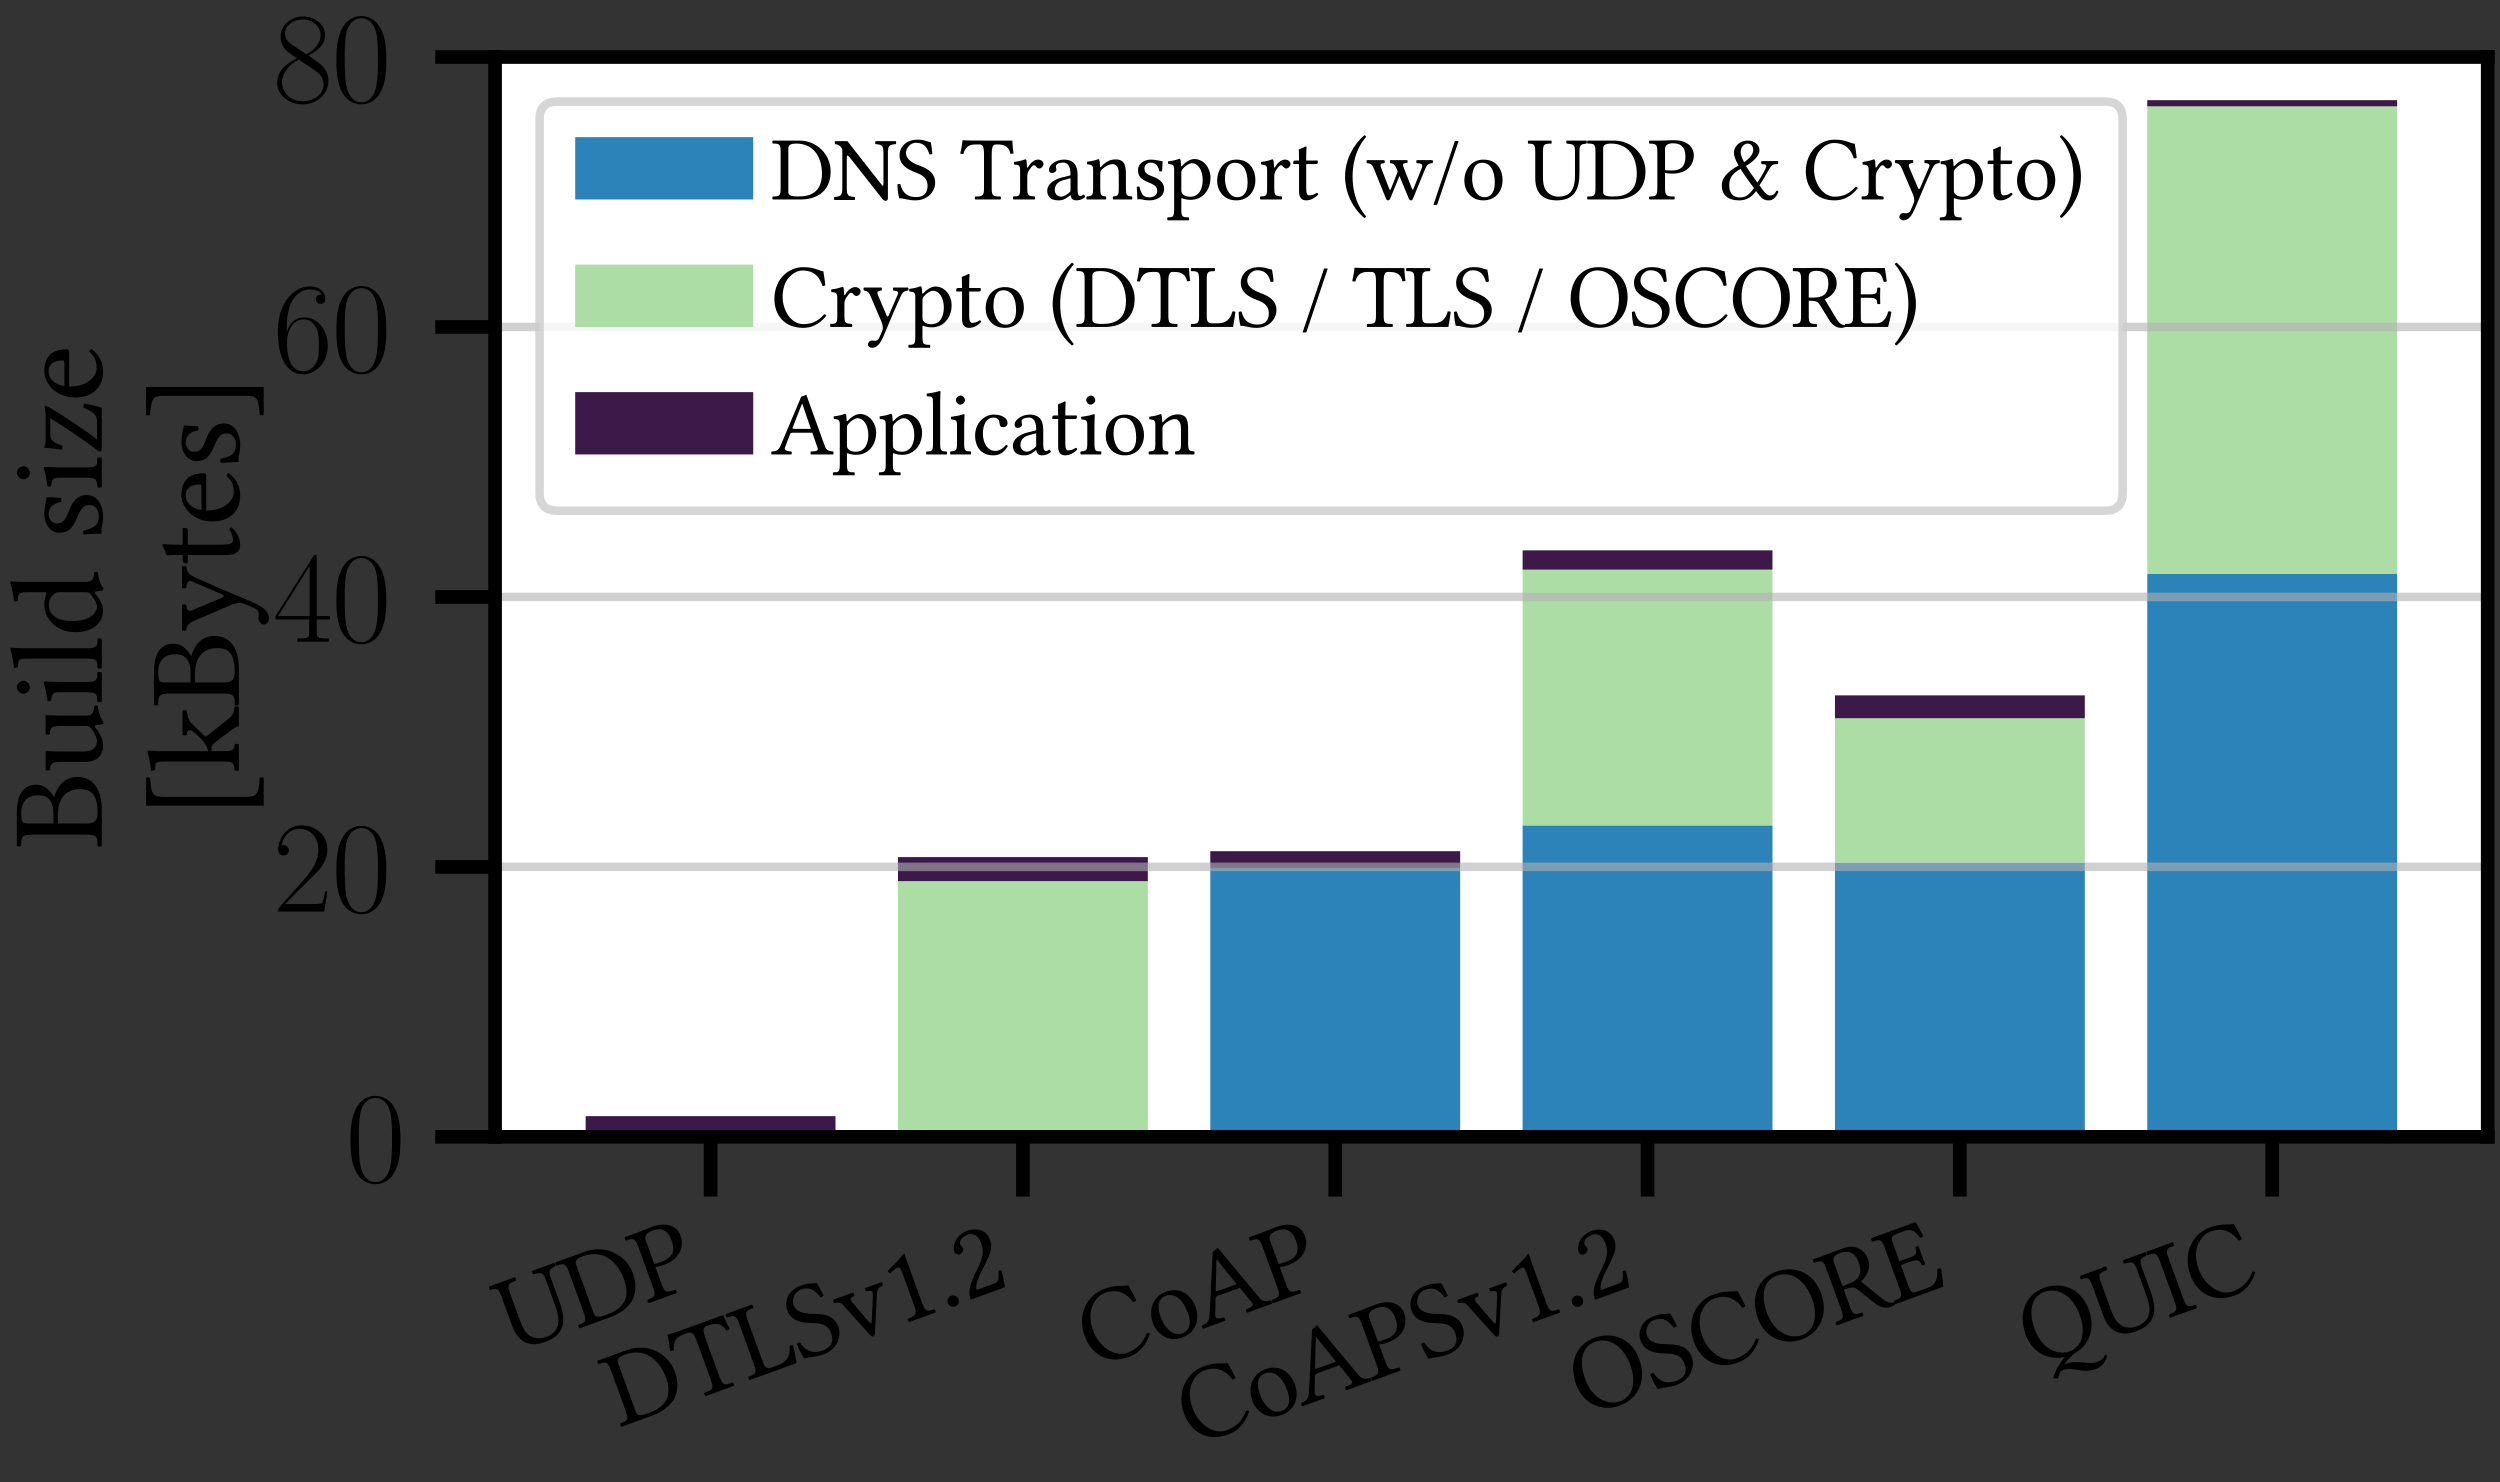 <?xml version="1.0" encoding="utf-8" standalone="no"?>
<!DOCTYPE svg PUBLIC "-//W3C//DTD SVG 1.1//EN"
  "http://www.w3.org/Graphics/SVG/1.1/DTD/svg11.dtd">
<svg xmlns:xlink="http://www.w3.org/1999/xlink" width="146.342pt" height="86.76pt" viewBox="0 0 146.342 86.76" xmlns="http://www.w3.org/2000/svg" version="1.1">
 <rect x="0" y="0" width="146.342" height="86.76" fill="#333333" stroke="none"/>
 <defs>
  <style type="text/css">*{stroke-linejoin: round; stroke-linecap: butt}</style>
 </defs>
 <g id="figure_1">
  <g id="patch_1">
   <path d="M 0 86.76 
L 146.342 86.76 
L 146.342 0 
L 0 0 
L 0 86.76 
z
" style="fill: none"/>
  </g>
  <g id="axes_1">
   <g id="patch_2">
    <path d="M 28.98 66.547 
L 145.622 66.547 
L 145.622 3.339 
L 28.98 3.339 
z
" style="fill: #ffffff"/>
   </g>
   <g id="patch_3">
    <path d="M 34.282 66.547 
L 48.908 66.547 
L 48.908 66.547 
L 34.282 66.547 
z
" clip-path="url(#p2aad5ada73)" style="fill: #2b83ba"/>
   </g>
   <g id="patch_4">
    <path d="M 52.564 66.547 
L 67.19 66.547 
L 67.19 66.547 
L 52.564 66.547 
z
" clip-path="url(#p2aad5ada73)" style="fill: #2b83ba"/>
   </g>
   <g id="patch_5">
    <path d="M 70.847 66.547 
L 85.473 66.547 
L 85.473 50.806 
L 70.847 50.806 
z
" clip-path="url(#p2aad5ada73)" style="fill: #2b83ba"/>
   </g>
   <g id="patch_6">
    <path d="M 89.129 66.547 
L 103.755 66.547 
L 103.755 48.314 
L 89.129 48.314 
z
" clip-path="url(#p2aad5ada73)" style="fill: #2b83ba"/>
   </g>
   <g id="patch_7">
    <path d="M 107.412 66.547 
L 122.038 66.547 
L 122.038 50.502 
L 107.412 50.502 
z
" clip-path="url(#p2aad5ada73)" style="fill: #2b83ba"/>
   </g>
   <g id="patch_8">
    <path d="M 125.694 66.547 
L 140.32 66.547 
L 140.32 33.6 
L 125.694 33.6 
z
" clip-path="url(#p2aad5ada73)" style="fill: #2b83ba"/>
   </g>
   <g id="patch_9">
    <path d="M 34.282 66.547 
L 48.908 66.547 
L 48.908 66.547 
L 34.282 66.547 
z
" clip-path="url(#p2aad5ada73)" style="fill: #abdda4"/>
   </g>
   <g id="patch_10">
    <path d="M 52.564 66.547 
L 67.19 66.547 
L 67.19 51.579 
L 52.564 51.579 
z
" clip-path="url(#p2aad5ada73)" style="fill: #abdda4"/>
   </g>
   <g id="patch_11">
    <path d="M 70.847 50.806 
L 85.473 50.806 
L 85.473 50.806 
L 70.847 50.806 
z
" clip-path="url(#p2aad5ada73)" style="fill: #abdda4"/>
   </g>
   <g id="patch_12">
    <path d="M 89.129 48.314 
L 103.755 48.314 
L 103.755 33.346 
L 89.129 33.346 
z
" clip-path="url(#p2aad5ada73)" style="fill: #abdda4"/>
   </g>
   <g id="patch_13">
    <path d="M 107.412 50.502 
L 122.038 50.502 
L 122.038 42.044 
L 107.412 42.044 
z
" clip-path="url(#p2aad5ada73)" style="fill: #abdda4"/>
   </g>
   <g id="patch_14">
    <path d="M 125.694 33.6 
L 140.32 33.6 
L 140.32 6.225 
L 125.694 6.225 
z
" clip-path="url(#p2aad5ada73)" style="fill: #abdda4"/>
   </g>
   <g id="patch_15">
    <path d="M 34.282 66.547 
L 48.908 66.547 
L 48.908 65.334 
L 34.282 65.334 
z
" clip-path="url(#p2aad5ada73)" style="fill: #3d194a"/>
   </g>
   <g id="patch_16">
    <path d="M 52.564 51.579 
L 67.19 51.579 
L 67.19 50.172 
L 52.564 50.172 
z
" clip-path="url(#p2aad5ada73)" style="fill: #3d194a"/>
   </g>
   <g id="patch_17">
    <path d="M 70.847 50.806 
L 85.473 50.806 
L 85.473 49.826 
L 70.847 49.826 
z
" clip-path="url(#p2aad5ada73)" style="fill: #3d194a"/>
   </g>
   <g id="patch_18">
    <path d="M 89.129 33.346 
L 103.755 33.346 
L 103.755 32.216 
L 89.129 32.216 
z
" clip-path="url(#p2aad5ada73)" style="fill: #3d194a"/>
   </g>
   <g id="patch_19">
    <path d="M 107.412 42.044 
L 122.038 42.044 
L 122.038 40.704 
L 107.412 40.704 
z
" clip-path="url(#p2aad5ada73)" style="fill: #3d194a"/>
   </g>
   <g id="patch_20">
    <path d="M 125.694 6.225 
L 140.32 6.225 
L 140.32 5.863 
L 125.694 5.863 
z
" clip-path="url(#p2aad5ada73)" style="fill: #3d194a"/>
   </g>
   <g id="matplotlib.axis_1">
    <g id="xtick_1">
     <g id="line2d_1">
      <defs>
       <path id="m8bcb69e353" d="M 0 0 
L 0 3.5 
" style="stroke: #000000; stroke-width: 0.8"/>
      </defs>
      <g>
       <use xlink:href="#m8bcb69e353" x="41.595" y="66.547" style="stroke: #000000; stroke-width: 0.8"/>
      </g>
     </g>
     <g id="text_1">
      <!-- UDP -->
      <g transform="translate(29.971 79.197) rotate(-20) scale(0.062 -0.062)">
       <defs>
        <path id="LinLibertineT-55" d="M 1101 3373 
C 1101 3910 1197 3942 1690 3942 
C 1728 3981 1728 4120 1690 4160 
C 1389 4160 1075 4160 826 4160 
C 576 4160 314 4160 64 4160 
C 26 4120 26 3981 64 3942 
C 448 3942 557 3910 557 3374 
L 557 1503 
C 557 187 1402 -64 2054 -64 
C 3366 -64 3680 752 3680 1897 
L 3680 3362 
C 3680 3876 3789 3902 4173 3948 
C 4211 3986 4211 4121 4173 4160 
C 3930 4160 3667 4160 3520 4160 
C 3386 4160 3072 4160 2778 4160 
C 2739 4121 2739 3986 2778 3947 
C 3258 3902 3366 3883 3366 3362 
L 3366 1781 
C 3366 1060 3270 199 2189 199 
C 1882 199 1619 315 1427 502 
C 1114 806 1101 1296 1101 1715 
L 1101 3373 
z
" transform="scale(0.016)"/>
        <path id="LinLibertineT-44" d="M 1222 546 
L 1222 3633 
C 1222 3859 1446 3949 1760 3949 
C 3142 3949 3597 2823 3597 1832 
C 3597 533 2822 211 1920 211 
C 1293 211 1222 340 1222 546 
z
M 122 4160 
C 83 4121 83 3987 122 3949 
C 570 3949 678 3917 678 3378 
L 678 781 
C 678 243 570 211 122 211 
C 83 172 83 39 122 0 
C 371 0 710 0 954 0 
C 1190 0 1459 0 2118 0 
C 3021 0 4211 411 4211 1987 
C 4211 3179 3232 4160 2003 4160 
C 1549 4160 1197 4160 947 4160 
C 717 4160 378 4160 122 4160 
z
" transform="scale(0.016)"/>
        <path id="LinLibertineT-50" d="M 1210 3559 
C 1210 3744 1306 3968 1766 3968 
C 2208 3968 2650 3821 2650 3014 
C 2650 2328 2317 2048 1696 2048 
C 1536 2048 1280 2048 1210 2074 
L 1210 3559 
z
M 666 3372 
L 666 780 
C 666 243 557 211 109 211 
C 70 172 70 39 109 0 
C 397 0 710 0 941 0 
C 1165 0 1542 0 1862 0 
C 1901 39 1901 172 1862 211 
C 1363 211 1210 237 1210 778 
L 1210 1888 
C 1350 1843 1504 1824 1728 1824 
C 2893 1824 3245 2583 3245 3126 
C 3245 3502 2995 4186 1811 4186 
C 1568 4186 1190 4160 934 4160 
C 698 4160 365 4160 109 4160 
C 70 4120 70 3981 109 3942 
C 557 3942 666 3910 666 3372 
z
" transform="scale(0.016)"/>
       </defs>
       <use xlink:href="#LinLibertineT-55" transform="scale(0.996)"/>
       <use xlink:href="#LinLibertineT-44" transform="translate(65.853 0) scale(0.996)"/>
       <use xlink:href="#LinLibertineT-50" transform="translate(135.691 0) scale(0.996)"/>
      </g>
     </g>
    </g>
    <g id="xtick_2">
     <g id="line2d_2">
      <g>
       <use xlink:href="#m8bcb69e353" x="59.877" y="66.547" style="stroke: #000000; stroke-width: 0.8"/>
      </g>
     </g>
     <g id="text_2">
      <!-- DTLSv1.2 -->
      <g transform="translate(36.267 83.56) rotate(-20) scale(0.062 -0.062)">
       <defs>
        <path id="LinLibertineT-54" d="M 2240 776 
L 2240 3229 
C 2240 3641 2304 3885 2534 3885 
L 2675 3885 
C 3155 3885 3456 3718 3565 3225 
C 3635 3225 3725 3231 3782 3257 
C 3738 3549 3706 3874 3699 4160 
C 3699 4160 3686 4160 3680 4160 
C 3462 4160 2752 4160 2246 4160 
L 1696 4160 
C 1203 4160 448 4160 205 4186 
C 192 4186 179 4173 179 4167 
C 154 3878 90 3546 19 3238 
C 83 3212 160 3206 237 3206 
C 365 3718 659 3885 1082 3885 
L 1395 3885 
C 1632 3885 1696 3641 1696 3249 
L 1696 776 
C 1696 243 1587 211 1075 211 
C 1037 172 1037 39 1075 0 
C 1389 0 1715 0 1971 0 
C 2214 0 2541 0 2861 0 
C 2899 39 2899 172 2861 211 
C 2349 211 2240 243 2240 776 
z
" transform="scale(0.016)"/>
        <path id="LinLibertineT-4c" d="M 954 0 
L 2317 0 
C 2490 0 3078 0 3078 0 
C 3142 320 3206 735 3245 1067 
C 3181 1099 3110 1112 3034 1099 
C 2906 636 2669 256 1990 256 
L 1587 256 
C 1338 256 1222 379 1222 707 
L 1222 3374 
C 1222 3910 1331 3942 1779 3942 
C 1818 3981 1818 4120 1779 4160 
C 1491 4160 1190 4160 947 4160 
C 717 4160 416 4160 122 4160 
C 83 4120 83 3981 122 3942 
C 570 3942 678 3910 678 3372 
L 678 780 
C 678 243 570 211 122 211 
C 83 172 83 39 122 0 
C 371 0 736 0 954 0 
z
" transform="scale(0.016)"/>
        <path id="LinLibertineT-53" d="M 2528 4051 
C 2157 4102 2170 4224 1542 4224 
C 896 4224 326 3794 326 3114 
C 326 2439 883 2131 1446 1913 
C 1830 1766 2304 1585 2304 957 
C 2304 436 2016 167 1504 167 
C 909 167 525 443 384 1078 
C 301 1104 237 1091 173 1059 
C 198 564 224 398 301 83 
C 704 83 883 -64 1453 -64 
C 1741 -64 2016 6 2240 148 
C 2611 378 2842 771 2842 1181 
C 2842 1862 2330 2163 1805 2362 
C 1421 2504 781 2748 781 3287 
C 781 3647 1107 4006 1485 4006 
C 2106 4006 2304 3607 2432 3184 
C 2502 3171 2586 3178 2643 3223 
C 2618 3531 2592 3710 2528 4051 
z
" transform="scale(0.016)"/>
        <path id="LinLibertineT-76" d="M 2080 2573 
C 2426 2547 2464 2470 2330 2143 
L 1811 886 
C 1709 636 1677 636 1574 905 
L 1114 2143 
C 998 2451 973 2528 1312 2573 
C 1350 2611 1350 2746 1312 2784 
C 1101 2784 877 2784 666 2784 
C 454 2784 262 2784 70 2784 
C 32 2746 32 2611 70 2572 
C 410 2533 454 2431 582 2102 
L 1402 71 
C 1440 -25 1478 -64 1562 -64 
C 1626 -64 1670 -25 1715 84 
L 2566 2096 
C 2688 2379 2758 2540 3117 2572 
C 3155 2611 3155 2746 3117 2784 
C 2989 2784 2835 2784 2669 2784 
C 2458 2784 2240 2784 2080 2784 
C 2042 2746 2042 2611 2080 2573 
z
" transform="scale(0.016)"/>
        <path id="LinLibertineT-31" d="M 1843 779 
L 1843 3021 
C 1843 3409 1850 3802 1862 3886 
C 1862 3919 1850 3919 1824 3919 
C 1472 3700 1133 3540 570 3277 
C 582 3207 608 3141 666 3103 
C 960 3226 1101 3264 1222 3264 
C 1331 3264 1350 3109 1350 2889 
L 1350 780 
C 1350 243 1178 211 730 211 
C 691 172 691 39 730 0 
C 1043 0 1274 0 1619 0 
C 1926 0 2080 0 2400 0 
C 2438 39 2438 172 2400 211 
C 1952 211 1843 243 1843 779 
z
" transform="scale(0.016)"/>
        <path id="LinLibertineT-2e" d="M 365 276 
C 365 90 518 -64 704 -64 
C 890 -64 1043 90 1043 276 
C 1043 462 890 616 704 616 
C 518 616 365 462 365 276 
z
" transform="scale(0.016)"/>
        <path id="LinLibertineT-32" d="M 390 2997 
C 390 2863 512 2747 646 2747 
C 755 2747 947 2863 947 3003 
C 947 3054 934 3093 922 3137 
C 909 3182 870 3239 870 3291 
C 870 3450 1037 3680 1504 3680 
C 1734 3680 2061 3521 2061 2908 
C 2061 2500 1914 2169 1536 1786 
L 1062 1320 
C 435 682 333 377 333 0 
C 333 0 659 0 864 0 
L 1984 0 
C 2189 0 2483 0 2483 0 
C 2566 337 2630 813 2637 1004 
C 2598 1036 2515 1048 2451 1036 
C 2342 582 2234 423 2003 423 
L 864 423 
C 864 730 1306 1164 1338 1196 
L 1984 1815 
C 2349 2167 2624 2448 2624 2933 
C 2624 3623 2061 3904 1542 3904 
C 832 3904 390 3380 390 2997 
z
" transform="scale(0.016)"/>
       </defs>
       <use xlink:href="#LinLibertineT-44" transform="scale(0.996)"/>
       <use xlink:href="#LinLibertineT-54" transform="translate(69.34 0) scale(0.996)"/>
       <use xlink:href="#LinLibertineT-4c" transform="translate(128.817 0) scale(0.996)"/>
       <use xlink:href="#LinLibertineT-53" transform="translate(181.42 0) scale(0.996)"/>
       <use xlink:href="#LinLibertineT-76" transform="translate(229.738 0) scale(0.996)"/>
       <use xlink:href="#LinLibertineT-31" transform="translate(279.253 0) scale(0.996)"/>
       <use xlink:href="#LinLibertineT-2e" transform="translate(325.579 0) scale(0.996)"/>
       <use xlink:href="#LinLibertineT-32" transform="translate(347.497 0) scale(0.996)"/>
      </g>
     </g>
    </g>
    <g id="xtick_3">
     <g id="line2d_3">
      <g>
       <use xlink:href="#m8bcb69e353" x="78.16" y="66.547" style="stroke: #000000; stroke-width: 0.8"/>
      </g>
     </g>
     <g id="text_3">
      <!-- CoAP -->
      <g transform="translate(63.946 80.14) rotate(-20) scale(0.062 -0.062)">
       <defs>
        <path id="LinLibertineT-43" d="M 2285 -64 
C 2906 -64 3475 231 3910 803 
C 3878 860 3834 899 3763 899 
C 3309 398 2874 199 2278 199 
C 1414 199 819 1175 819 2112 
C 819 2665 966 3126 1197 3415 
C 1517 3807 1888 3987 2221 3987 
C 3104 3987 3456 3461 3622 2909 
C 3699 2884 3763 2903 3834 2941 
C 3802 3275 3757 3583 3693 3936 
C 3366 3968 3078 4224 2291 4224 
C 1747 4224 1293 4025 915 3678 
C 493 3287 237 2658 237 1990 
C 237 873 909 -64 2285 -64 
z
" transform="scale(0.016)"/>
        <path id="LinLibertineT-6f" d="M 262 1315 
C 262 661 698 -64 1606 -64 
C 2016 -64 2330 83 2547 295 
C 2835 577 2963 981 2963 1373 
C 2963 2040 2598 2816 1619 2816 
C 1197 2816 851 2642 614 2367 
C 384 2091 262 1719 262 1315 
z
M 1523 2591 
C 2074 2591 2413 2091 2413 1167 
C 2413 359 1997 160 1696 160 
C 1030 160 813 968 813 1462 
C 813 2020 947 2591 1523 2591 
z
" transform="scale(0.016)"/>
        <path id="LinLibertineT-41" d="M 1683 1805 
C 1542 1805 1498 1824 1523 1888 
L 2176 3560 
L 2214 3560 
L 2816 1805 
L 1683 1805 
z
M 992 512 
L 1344 1429 
C 1376 1510 1414 1536 1568 1536 
L 2918 1536 
L 3290 454 
C 3366 237 3123 211 2816 211 
C 2778 172 2778 39 2816 0 
C 3053 0 3405 0 3654 0 
C 3917 0 4160 0 4384 0 
C 4422 39 4422 173 4384 212 
C 4134 236 3917 256 3808 564 
L 2490 4224 
C 2394 4166 2221 4096 2138 4096 
L 685 648 
C 518 250 326 211 45 211 
C 6 172 6 39 45 0 
C 211 0 422 0 614 0 
C 877 0 1197 0 1434 0 
C 1472 38 1472 170 1434 209 
C 1190 228 890 253 992 512 
z
" transform="scale(0.016)"/>
       </defs>
       <use xlink:href="#LinLibertineT-43" transform="scale(0.996)"/>
       <use xlink:href="#LinLibertineT-6f" transform="translate(64.359 0) scale(0.996)"/>
       <use xlink:href="#LinLibertineT-41" transform="translate(110.585 0) scale(0.996)"/>
       <use xlink:href="#LinLibertineT-50" transform="translate(179.826 0) scale(0.996)"/>
      </g>
     </g>
    </g>
    <g id="xtick_4">
     <g id="line2d_4">
      <g>
       <use xlink:href="#m8bcb69e353" x="96.442" y="66.547" style="stroke: #000000; stroke-width: 0.8"/>
      </g>
     </g>
     <g id="text_4">
      <!-- CoAPSv1.2 -->
      <g transform="translate(69.762 84.678) rotate(-20) scale(0.062 -0.062)">
       <use xlink:href="#LinLibertineT-43" transform="scale(0.996)"/>
       <use xlink:href="#LinLibertineT-6f" transform="translate(64.359 0) scale(0.996)"/>
       <use xlink:href="#LinLibertineT-41" transform="translate(110.585 0) scale(0.996)"/>
       <use xlink:href="#LinLibertineT-50" transform="translate(179.826 0) scale(0.996)"/>
       <use xlink:href="#LinLibertineT-53" transform="translate(233.723 0) scale(0.996)"/>
       <use xlink:href="#LinLibertineT-76" transform="translate(282.042 0) scale(0.996)"/>
       <use xlink:href="#LinLibertineT-31" transform="translate(331.557 0) scale(0.996)"/>
       <use xlink:href="#LinLibertineT-2e" transform="translate(377.883 0) scale(0.996)"/>
       <use xlink:href="#LinLibertineT-32" transform="translate(399.801 0) scale(0.996)"/>
      </g>
     </g>
    </g>
    <g id="xtick_5">
     <g id="line2d_5">
      <g>
       <use xlink:href="#m8bcb69e353" x="114.725" y="66.547" style="stroke: #000000; stroke-width: 0.8"/>
      </g>
     </g>
     <g id="text_5">
      <!-- OSCORE -->
      <g transform="translate(92.716 82.977) rotate(-20) scale(0.062 -0.062)">
       <defs>
        <path id="LinLibertineT-4f" d="M 2118 3993 
C 2963 3993 3648 3287 3648 1990 
C 3648 841 3098 167 2368 167 
C 1587 167 851 867 851 2099 
C 851 3447 1485 3993 2118 3993 
z
M 4262 2112 
C 4262 3441 3347 4224 2202 4224 
C 960 4224 237 3235 237 1990 
C 237 726 1152 -64 2240 -64 
C 2950 -64 3514 244 3866 745 
C 4122 1111 4262 1573 4262 2112 
z
" transform="scale(0.016)"/>
        <path id="LinLibertineT-52" d="M 1741 3968 
C 2131 3968 2592 3826 2592 3063 
C 2592 2255 2138 2074 1517 2074 
L 1210 2074 
L 1210 3554 
C 1210 3741 1286 3968 1741 3968 
z
M 1210 774 
L 1210 1856 
C 1747 1856 1869 1760 1958 1614 
L 2643 504 
C 2829 204 3104 -64 3488 -64 
C 3584 -64 3693 -51 3757 -19 
C 3782 26 3776 83 3750 135 
C 3462 135 3302 352 3136 626 
L 2330 1965 
C 2605 2056 3181 2393 3181 3073 
C 3181 3397 3072 3662 2842 3882 
C 2534 4173 2138 4173 1734 4173 
C 1434 4173 1165 4160 934 4160 
C 710 4160 410 4160 109 4160 
C 70 4120 70 3981 109 3942 
C 557 3942 666 3910 666 3372 
L 666 780 
C 666 243 557 211 109 211 
C 70 172 70 39 109 0 
C 397 0 698 0 941 0 
C 1184 0 1485 0 1766 0 
C 1805 39 1805 172 1766 211 
C 1318 211 1210 243 1210 774 
z
" transform="scale(0.016)"/>
        <path id="LinLibertineT-45" d="M 1798 2304 
L 1216 2304 
L 1216 3474 
C 1216 3760 1293 3890 1638 3890 
L 2118 3890 
C 2598 3890 2701 3632 2842 3187 
C 2918 3174 2989 3187 3053 3219 
C 3021 3485 2925 4108 2912 4160 
C 2912 4160 2906 4160 2886 4160 
C 2778 4160 2726 4160 2573 4160 
L 941 4160 
C 749 4160 371 4160 115 4160 
C 77 4119 77 3975 115 3935 
C 563 3935 672 3903 672 3366 
L 672 779 
C 672 243 563 211 115 211 
C 77 172 77 39 115 0 
C 352 0 736 0 947 0 
L 2323 0 
C 2630 0 3142 0 3142 0 
C 3232 318 3328 738 3379 1062 
C 3315 1101 3238 1114 3155 1094 
C 3027 634 2803 256 2317 256 
L 1574 256 
C 1306 256 1216 358 1216 656 
L 1216 2061 
L 1798 2061 
C 2342 2061 2362 1917 2381 1637 
C 2419 1600 2554 1600 2592 1637 
C 2586 1804 2579 1984 2579 2202 
C 2579 2381 2586 2600 2592 2753 
C 2554 2793 2419 2793 2381 2753 
C 2362 2391 2342 2304 1798 2304 
z
" transform="scale(0.016)"/>
       </defs>
       <use xlink:href="#LinLibertineT-4f" transform="scale(0.996)"/>
       <use xlink:href="#LinLibertineT-53" transform="translate(69.938 0) scale(0.996)"/>
       <use xlink:href="#LinLibertineT-43" transform="translate(118.256 0) scale(0.996)"/>
       <use xlink:href="#LinLibertineT-4f" transform="translate(182.615 0) scale(0.996)"/>
       <use xlink:href="#LinLibertineT-52" transform="translate(252.553 0) scale(0.996)"/>
       <use xlink:href="#LinLibertineT-45" transform="translate(311.033 0) scale(0.996)"/>
      </g>
     </g>
    </g>
    <g id="xtick_6">
     <g id="line2d_6">
      <g>
       <use xlink:href="#m8bcb69e353" x="133.007" y="66.547" style="stroke: #000000; stroke-width: 0.8"/>
      </g>
     </g>
     <g id="text_6">
      <!-- QUIC -->
      <g transform="translate(119.027 80.055) rotate(-20) scale(0.062 -0.062)">
       <defs>
        <path id="LinLibertineT-51" d="M 2118 3993 
C 2963 3993 3648 3287 3648 1990 
C 3648 842 3098 168 2368 168 
C 1587 168 851 868 851 2100 
C 851 3448 1485 3993 2118 3993 
z
M 4262 2113 
C 4262 3441 3347 4224 2202 4224 
C 960 4224 237 3235 237 1990 
C 237 829 1011 72 1978 -50 
C 1587 -250 1235 -560 1005 -837 
C 960 -882 922 -934 890 -985 
L 1139 -1113 
C 1216 -1003 1299 -905 1382 -815 
C 1472 -749 1555 -730 1606 -730 
C 1875 -730 2112 -853 2362 -995 
C 2662 -1170 2982 -1344 3437 -1344 
C 3840 -1344 4109 -1177 4358 -815 
L 4250 -737 
C 4109 -914 3878 -979 3693 -979 
C 3424 -979 3168 -862 2893 -733 
C 2598 -590 2278 -448 1907 -448 
C 1869 -448 1824 -448 1779 -454 
C 2099 -223 2413 -89 2618 -31 
C 3149 59 3578 336 3866 746 
C 4122 1112 4262 1573 4262 2113 
z
" transform="scale(0.016)"/>
        <path id="LinLibertineT-49" d="M 1222 780 
L 1222 3372 
C 1222 3910 1331 3942 1779 3942 
C 1818 3981 1818 4120 1779 4160 
C 1498 4160 1197 4160 947 4160 
C 736 4160 422 4160 122 4160 
C 83 4120 83 3981 122 3942 
C 570 3942 678 3910 678 3372 
L 678 780 
C 678 243 570 211 122 211 
C 83 172 83 39 122 0 
C 410 0 723 0 954 0 
C 1184 0 1491 0 1779 0 
C 1818 39 1818 172 1779 211 
C 1331 211 1222 243 1222 780 
z
" transform="scale(0.016)"/>
       </defs>
       <use xlink:href="#LinLibertineT-51" transform="scale(0.996)"/>
       <use xlink:href="#LinLibertineT-55" transform="translate(69.938 0) scale(0.996)"/>
       <use xlink:href="#LinLibertineT-49" transform="translate(135.791 0) scale(0.996)"/>
       <use xlink:href="#LinLibertineT-43" transform="translate(165.38 0) scale(0.996)"/>
      </g>
     </g>
    </g>
   </g>
   <g id="matplotlib.axis_2">
    <g id="ytick_1">
     <g id="line2d_7">
      <path d="M 28.98 66.547 
L 145.622 66.547 
" clip-path="url(#p2aad5ada73)" style="fill: none; stroke: #b0b0b0; stroke-opacity: 0.6; stroke-width: 0.5; stroke-linecap: square"/>
     </g>
     <g id="line2d_8">
      <defs>
       <path id="m9dd520d348" d="M 0 0 
L -3.5 0 
" style="stroke: #000000; stroke-width: 0.8"/>
      </defs>
      <g>
       <use xlink:href="#m9dd520d348" x="28.98" y="66.547" style="stroke: #000000; stroke-width: 0.8"/>
      </g>
     </g>
     <g id="text_7">
      <!-- $\mathdefault{0}$ -->
      <g transform="translate(20.226 69.165) scale(0.075 -0.075)">
       <defs>
        <path id="CMR17-30" d="M 2688 2025 
C 2688 2416 2682 3080 2413 3591 
C 2176 4039 1798 4198 1466 4198 
C 1158 4198 768 4058 525 3597 
C 269 3118 243 2524 243 2025 
C 243 1661 250 1106 448 619 
C 723 -39 1216 -128 1466 -128 
C 1760 -128 2208 -7 2470 600 
C 2662 1042 2688 1559 2688 2025 
z
M 1466 -26 
C 1056 -26 813 325 723 812 
C 653 1188 653 1738 653 2096 
C 653 2588 653 2997 736 3387 
C 858 3929 1216 4096 1466 4096 
C 1728 4096 2067 3923 2189 3400 
C 2272 3036 2278 2607 2278 2096 
C 2278 1680 2278 1169 2202 792 
C 2067 95 1690 -26 1466 -26 
z
" transform="scale(0.016)"/>
       </defs>
       <use xlink:href="#CMR17-30" transform="scale(0.996)"/>
      </g>
     </g>
    </g>
    <g id="ytick_2">
     <g id="line2d_9">
      <path d="M 28.98 50.745 
L 145.622 50.745 
" clip-path="url(#p2aad5ada73)" style="fill: none; stroke: #b0b0b0; stroke-opacity: 0.6; stroke-width: 0.5; stroke-linecap: square"/>
     </g>
     <g id="line2d_10">
      <g>
       <use xlink:href="#m9dd520d348" x="28.98" y="50.745" style="stroke: #000000; stroke-width: 0.8"/>
      </g>
     </g>
     <g id="text_8">
      <!-- $\mathdefault{20}$ -->
      <g transform="translate(15.973 53.364) scale(0.075 -0.075)">
       <defs>
        <path id="CMR17-32" d="M 2669 989 
L 2554 989 
C 2490 536 2438 459 2413 420 
C 2381 369 1920 369 1830 369 
L 602 369 
C 832 619 1280 1072 1824 1597 
C 2214 1967 2669 2402 2669 3035 
C 2669 3790 2067 4224 1395 4224 
C 691 4224 262 3604 262 3030 
C 262 2780 448 2748 525 2748 
C 589 2748 781 2787 781 3010 
C 781 3207 614 3264 525 3264 
C 486 3264 448 3258 422 3245 
C 544 3790 915 4058 1306 4058 
C 1862 4058 2227 3617 2227 3035 
C 2227 2479 1901 2000 1536 1584 
L 262 146 
L 262 0 
L 2515 0 
L 2669 989 
z
" transform="scale(0.016)"/>
       </defs>
       <use xlink:href="#CMR17-32" transform="scale(0.996)"/>
       <use xlink:href="#CMR17-30" transform="translate(45.69 0) scale(0.996)"/>
      </g>
     </g>
    </g>
    <g id="ytick_3">
     <g id="line2d_11">
      <path d="M 28.98 34.943 
L 145.622 34.943 
" clip-path="url(#p2aad5ada73)" style="fill: none; stroke: #b0b0b0; stroke-opacity: 0.6; stroke-width: 0.5; stroke-linecap: square"/>
     </g>
     <g id="line2d_12">
      <g>
       <use xlink:href="#m9dd520d348" x="28.98" y="34.943" style="stroke: #000000; stroke-width: 0.8"/>
      </g>
     </g>
     <g id="text_9">
      <!-- $\mathdefault{40}$ -->
      <g transform="translate(15.973 37.562) scale(0.075 -0.075)">
       <defs>
        <path id="CMR17-34" d="M 2150 4122 
C 2150 4256 2144 4256 2029 4256 
L 128 1254 
L 128 1088 
L 1779 1088 
L 1779 457 
C 1779 224 1766 160 1318 160 
L 1197 160 
L 1197 0 
C 1402 0 1747 0 1965 0 
C 2182 0 2528 0 2733 0 
L 2733 160 
L 2611 160 
C 2163 160 2150 224 2150 457 
L 2150 1088 
L 2803 1088 
L 2803 1254 
L 2150 1254 
L 2150 4122 
z
M 1798 3703 
L 1798 1254 
L 256 1254 
L 1798 3703 
z
" transform="scale(0.016)"/>
       </defs>
       <use xlink:href="#CMR17-34" transform="scale(0.996)"/>
       <use xlink:href="#CMR17-30" transform="translate(45.69 0) scale(0.996)"/>
      </g>
     </g>
    </g>
    <g id="ytick_4">
     <g id="line2d_13">
      <path d="M 28.98 19.141 
L 145.622 19.141 
" clip-path="url(#p2aad5ada73)" style="fill: none; stroke: #b0b0b0; stroke-opacity: 0.6; stroke-width: 0.5; stroke-linecap: square"/>
     </g>
     <g id="line2d_14">
      <g>
       <use xlink:href="#m9dd520d348" x="28.98" y="19.141" style="stroke: #000000; stroke-width: 0.8"/>
      </g>
     </g>
     <g id="text_10">
      <!-- $\mathdefault{60}$ -->
      <g transform="translate(15.973 21.76) scale(0.075 -0.075)">
       <defs>
        <path id="CMR17-36" d="M 678 2176 
C 678 3690 1395 4032 1811 4032 
C 1946 4032 2272 4009 2400 3776 
C 2298 3776 2106 3776 2106 3553 
C 2106 3381 2246 3323 2336 3323 
C 2394 3323 2566 3348 2566 3560 
C 2566 3954 2246 4179 1805 4179 
C 1043 4179 243 3390 243 1984 
C 243 253 966 -128 1478 -128 
C 2099 -128 2688 427 2688 1283 
C 2688 2081 2170 2662 1517 2662 
C 1126 2662 838 2407 678 1960 
L 678 2176 
z
M 1478 25 
C 691 25 691 1200 691 1436 
C 691 1896 909 2560 1504 2560 
C 1613 2560 1926 2560 2138 2120 
C 2253 1870 2253 1609 2253 1289 
C 2253 944 2253 690 2118 434 
C 1978 171 1773 25 1478 25 
z
" transform="scale(0.016)"/>
       </defs>
       <use xlink:href="#CMR17-36" transform="scale(0.996)"/>
       <use xlink:href="#CMR17-30" transform="translate(45.69 0) scale(0.996)"/>
      </g>
     </g>
    </g>
    <g id="ytick_5">
     <g id="line2d_15">
      <path d="M 28.98 3.339 
L 145.622 3.339 
" clip-path="url(#p2aad5ada73)" style="fill: none; stroke: #b0b0b0; stroke-opacity: 0.6; stroke-width: 0.5; stroke-linecap: square"/>
     </g>
     <g id="line2d_16">
      <g>
       <use xlink:href="#m9dd520d348" x="28.98" y="3.339" style="stroke: #000000; stroke-width: 0.8"/>
      </g>
     </g>
     <g id="text_11">
      <!-- $\mathdefault{80}$ -->
      <g transform="translate(15.973 5.958) scale(0.075 -0.075)">
       <defs>
        <path id="CMR17-38" d="M 1741 2264 
C 2144 2467 2554 2773 2554 3263 
C 2554 3841 1990 4179 1472 4179 
C 890 4179 378 3759 378 3180 
C 378 3021 416 2747 666 2505 
C 730 2442 998 2251 1171 2130 
C 883 1983 211 1634 211 934 
C 211 279 838 -128 1459 -128 
C 2144 -128 2720 362 2720 1010 
C 2720 1590 2330 1857 2074 2029 
L 1741 2264 
z
M 902 2822 
C 851 2854 595 3051 595 3351 
C 595 3739 998 4032 1459 4032 
C 1965 4032 2336 3676 2336 3262 
C 2336 2669 1670 2331 1638 2331 
C 1632 2331 1626 2331 1574 2370 
L 902 2822 
z
M 2080 1519 
C 2176 1449 2483 1240 2483 851 
C 2483 381 2010 25 1472 25 
C 890 25 448 438 448 940 
C 448 1443 838 1862 1280 2060 
L 2080 1519 
z
" transform="scale(0.016)"/>
       </defs>
       <use xlink:href="#CMR17-38" transform="scale(0.996)"/>
       <use xlink:href="#CMR17-30" transform="translate(45.69 0) scale(0.996)"/>
      </g>
     </g>
    </g>
    <g id="text_12">
     <!-- Build size -->
     <g transform="translate(5.958 49.664) rotate(-90) scale(0.075 -0.075)">
      <defs>
       <path id="LinLibertineT-42" d="M 1222 3546 
C 1222 3884 1222 3949 1779 3949 
C 2138 3949 2605 3756 2605 3104 
C 2605 2561 2227 2368 1696 2368 
L 1222 2368 
L 1222 3546 
z
M 1222 2150 
L 1664 2150 
C 2541 2150 2906 1652 2906 1071 
C 2906 599 2726 205 1754 205 
C 1306 205 1222 373 1222 767 
L 1222 2150 
z
M 122 4160 
C 83 4121 83 3987 122 3949 
C 570 3949 678 3917 678 3377 
L 678 776 
C 678 237 570 205 122 205 
C 83 167 83 38 122 0 
C 371 0 717 0 954 0 
C 1184 0 1350 0 1888 0 
C 3162 0 3501 644 3501 1197 
C 3501 1815 3072 2169 2515 2330 
L 2515 2343 
C 2835 2502 3123 2834 3123 3178 
C 3123 3605 2938 4160 1747 4160 
C 1523 4160 1178 4160 947 4160 
C 717 4160 371 4160 122 4160 
z
" transform="scale(0.016)"/>
       <path id="LinLibertineT-75" d="M 1389 -64 
C 1638 -64 1939 64 2253 320 
C 2285 345 2342 358 2349 313 
C 2368 154 2419 -64 2419 -64 
C 2470 -83 2502 -77 2541 -64 
C 2682 51 2906 148 3296 191 
C 3334 230 3334 326 3296 365 
C 2886 397 2829 519 2829 832 
L 2829 2060 
C 2829 2253 2854 2720 2854 2720 
C 2854 2739 2835 2758 2803 2758 
C 2771 2752 2675 2752 2579 2752 
C 2374 2752 2144 2752 1926 2752 
C 1888 2713 1888 2573 1926 2534 
C 2240 2534 2323 2457 2323 2034 
L 2323 795 
C 2323 673 2310 622 2221 545 
C 1984 340 1741 237 1581 237 
C 1389 237 1069 327 1069 896 
L 1069 2061 
C 1069 2253 1094 2720 1094 2720 
C 1094 2739 1075 2758 1043 2758 
C 1011 2752 915 2752 819 2752 
C 614 2752 384 2752 166 2752 
C 128 2714 128 2580 166 2542 
C 474 2516 563 2445 563 2031 
L 563 804 
C 563 364 755 -64 1389 -64 
z
" transform="scale(0.016)"/>
       <path id="LinLibertineT-69" d="M 576 3852 
C 576 3685 730 3518 883 3518 
C 1062 3518 1216 3691 1216 3826 
C 1216 3980 1082 4160 909 4160 
C 755 4160 576 4006 576 3852 
z
M 1158 779 
L 1158 2064 
C 1158 2386 1184 2799 1184 2799 
C 1184 2825 1152 2844 1101 2844 
C 922 2773 666 2716 224 2658 
C 211 2619 224 2517 237 2478 
C 589 2446 653 2408 653 2043 
L 653 794 
C 653 263 582 244 192 212 
C 154 173 154 39 192 0 
C 403 0 653 0 909 0 
C 1165 0 1408 0 1619 0 
C 1658 40 1658 178 1619 218 
C 1229 218 1158 244 1158 779 
z
" transform="scale(0.016)"/>
       <path id="LinLibertineT-6c" d="M 608 778 
C 608 243 538 211 147 211 
C 109 172 109 39 147 0 
C 371 0 608 0 864 0 
C 1120 0 1363 0 1574 0 
C 1613 39 1613 172 1574 211 
C 1184 211 1114 243 1114 776 
L 1114 3740 
C 1114 4158 1139 4416 1139 4416 
C 1139 4460 1114 4480 1056 4480 
C 896 4414 416 4321 160 4301 
C 147 4247 160 4141 198 4101 
C 570 4101 608 4081 608 3597 
L 608 778 
z
" transform="scale(0.016)"/>
       <path id="LinLibertineT-64" d="M 2208 795 
C 2208 673 2195 622 2106 545 
C 1869 340 1664 237 1504 237 
C 1158 237 800 616 800 1417 
C 800 1879 890 2136 986 2270 
C 1184 2572 1453 2591 1581 2591 
C 1811 2591 1971 2508 2099 2360 
C 2189 2258 2208 2213 2208 2014 
L 2208 795 
z
M 2138 321 
C 2170 346 2227 359 2234 314 
C 2253 160 2304 -64 2304 -64 
C 2355 -83 2387 -77 2426 -64 
C 2566 51 2790 148 3181 192 
C 3219 231 3219 327 3181 366 
C 2771 398 2714 520 2714 835 
L 2714 3741 
C 2714 4159 2739 4416 2739 4416 
C 2739 4460 2714 4480 2656 4480 
C 2496 4414 2016 4320 1760 4300 
C 1747 4246 1760 4140 1798 4100 
C 2131 4100 2208 4132 2208 3590 
L 2208 2765 
C 2208 2719 2195 2707 2150 2707 
C 2125 2707 1862 2816 1651 2816 
C 1229 2816 947 2674 691 2431 
C 416 2155 250 1777 250 1302 
C 250 513 646 -64 1338 -64 
C 1587 -64 1824 64 2138 321 
z
" transform="scale(0.016)"/>
       <path id="LinLibertineT-73" d="M 307 886 
C 333 572 352 269 352 0 
C 416 13 480 19 512 19 
C 557 19 595 19 640 6 
C 813 -38 986 -64 1222 -64 
C 1581 -64 2240 109 2240 744 
C 2240 1180 1926 1437 1491 1597 
C 1107 1745 851 1841 851 2193 
C 851 2456 1082 2604 1299 2604 
C 1440 2604 1811 2553 1894 2007 
C 1933 1969 2061 1969 2099 2008 
C 2118 2241 2131 2480 2138 2694 
C 1939 2726 1632 2816 1299 2816 
C 826 2816 397 2508 397 2097 
C 397 1629 608 1430 1101 1225 
C 1632 1007 1754 872 1754 596 
C 1754 282 1446 148 1210 148 
C 960 148 819 230 755 300 
C 614 447 544 727 506 885 
C 467 924 346 924 307 886 
z
" transform="scale(0.016)"/>
       <path id="LinLibertineT-7a" d="M 454 2817 
C 442 2817 416 2791 416 2778 
C 410 2491 378 2267 320 1954 
C 378 1928 454 1915 531 1935 
C 659 2411 858 2522 1050 2522 
L 1869 2522 
C 1434 1794 794 875 294 204 
C 237 127 237 109 237 77 
C 237 32 288 0 384 0 
L 2381 0 
C 2458 215 2541 545 2586 862 
C 2541 888 2470 900 2394 900 
L 2304 714 
C 2138 373 2010 231 1677 231 
L 826 231 
C 1299 836 1965 1845 2362 2501 
C 2458 2662 2477 2714 2477 2739 
C 2477 2765 2445 2784 2400 2784 
C 2368 2784 2189 2752 2003 2752 
L 832 2752 
C 627 2752 550 2785 454 2817 
z
" transform="scale(0.016)"/>
       <path id="LinLibertineT-65" d="M 794 1831 
C 915 2547 1363 2604 1517 2604 
C 1760 2604 2048 2467 2048 1922 
C 2048 1863 2022 1831 1952 1831 
L 794 1831 
z
M 2470 600 
C 2234 354 2048 250 1677 250 
C 1446 250 1178 386 979 715 
C 851 929 774 1226 774 1600 
L 2477 1600 
C 2554 1600 2598 1638 2598 1708 
C 2598 2243 2406 2816 1517 2816 
C 960 2816 237 2281 237 1302 
C 237 941 326 593 538 348 
C 755 91 1056 -64 1517 -64 
C 2003 -64 2349 161 2605 497 
C 2586 562 2547 594 2470 600 
z
" transform="scale(0.016)"/>
      </defs>
      <use xlink:href="#LinLibertineT-42" transform="scale(0.996)"/>
      <use xlink:href="#LinLibertineT-75" transform="translate(58.58 0) scale(0.996)"/>
      <use xlink:href="#LinLibertineT-69" transform="translate(111.482 0) scale(0.996)"/>
      <use xlink:href="#LinLibertineT-6c" transform="translate(138.481 0) scale(0.996)"/>
      <use xlink:href="#LinLibertineT-64" transform="translate(164.782 0) scale(0.996)"/>
      <use xlink:href="#LinLibertineT-73" transform="translate(240.1 0) scale(0.996)"/>
      <use xlink:href="#LinLibertineT-69" transform="translate(278.954 0) scale(0.996)"/>
      <use xlink:href="#LinLibertineT-7a" transform="translate(305.953 0) scale(0.996)"/>
      <use xlink:href="#LinLibertineT-65" transform="translate(348.194 0) scale(0.996)"/>
     </g>
     <!-- [kBytes] -->
     <g transform="translate(13.983 47.984) rotate(-90) scale(0.075 -0.075)">
      <defs>
       <path id="LinLibertineT-5b" d="M 691 -1216 
L 2048 -1216 
C 2086 -1177 2086 -1062 2048 -1023 
C 1165 -952 1120 -856 1120 -297 
L 1120 3631 
C 1120 4190 1171 4286 2048 4351 
C 2086 4390 2086 4505 2048 4544 
L 691 4544 
L 691 -1216 
z
" transform="scale(0.016)"/>
       <path id="LinLibertineT-6b" d="M 550 794 
C 550 263 480 237 122 212 
C 83 173 83 39 122 0 
C 333 0 550 0 806 0 
C 1030 0 1242 0 1389 0 
C 1427 39 1427 171 1389 210 
C 1126 235 1056 260 1056 787 
L 1056 1339 
C 1178 1339 1267 1333 1331 1313 
C 1402 1262 1459 1205 1536 1103 
L 2003 478 
C 2189 230 2266 108 2272 32 
C 2272 13 2278 0 2298 0 
C 2426 0 2566 0 2694 0 
C 2893 0 3091 0 3219 0 
C 3258 39 3258 172 3219 211 
C 3002 236 2842 262 2669 478 
L 1824 1537 
C 1798 1569 1779 1595 1779 1627 
C 1779 1652 1779 1665 1805 1691 
L 2368 2271 
C 2560 2476 2784 2526 3040 2552 
C 3078 2590 3078 2724 3040 2762 
C 2893 2762 2714 2762 2483 2762 
C 2240 2762 2003 2762 1856 2762 
C 1818 2724 1818 2590 1856 2552 
C 2214 2526 2061 2304 2003 2227 
C 1856 2042 1658 1824 1491 1704 
C 1350 1601 1178 1525 1056 1506 
L 1056 3742 
C 1056 4159 1082 4416 1082 4416 
C 1082 4460 1056 4480 998 4480 
C 838 4414 358 4321 102 4301 
C 90 4247 102 4141 141 4101 
C 474 4101 550 4133 550 3594 
L 550 794 
z
" transform="scale(0.016)"/>
       <path id="LinLibertineT-79" d="M 1306 -1010 
C 1408 -830 1491 -650 1568 -458 
C 2080 781 2368 1443 2701 2161 
C 2829 2432 2918 2534 3219 2573 
C 3258 2611 3258 2746 3219 2784 
C 3091 2784 2944 2784 2765 2784 
C 2573 2784 2374 2784 2182 2784 
C 2144 2746 2144 2611 2182 2573 
C 2387 2553 2592 2515 2490 2284 
L 1856 815 
C 1811 713 1754 693 1702 822 
L 1133 2156 
C 1018 2425 986 2547 1344 2573 
C 1382 2611 1382 2746 1344 2784 
C 1107 2784 851 2784 621 2784 
C 403 2784 230 2784 102 2784 
C 64 2746 64 2611 102 2573 
C 358 2541 442 2483 608 2091 
L 1331 402 
C 1389 274 1485 -21 1421 -201 
C 1344 -413 1267 -593 1171 -792 
C 1101 -920 1011 -978 851 -978 
C 762 -978 736 -959 666 -959 
C 480 -959 384 -1151 384 -1235 
C 384 -1369 512 -1472 685 -1472 
C 819 -1472 1075 -1421 1306 -1010 
z
" transform="scale(0.016)"/>
       <path id="LinLibertineT-74" d="M 275 2752 
C 186 2752 160 2675 160 2623 
L 160 2540 
C 160 2509 166 2502 192 2502 
L 570 2502 
L 570 571 
C 570 115 768 -64 1062 -64 
C 1357 -64 1677 77 1926 360 
C 1914 424 1875 463 1811 469 
C 1645 340 1453 289 1286 289 
C 1114 289 1075 481 1075 879 
L 1075 2502 
L 1741 2502 
C 1805 2502 1894 2528 1894 2586 
L 1894 2714 
C 1894 2740 1875 2752 1843 2752 
L 1075 2752 
L 1075 3006 
C 1075 3426 1101 3685 1101 3685 
C 1101 3725 1082 3744 1050 3744 
C 1024 3744 966 3718 909 3685 
C 838 3647 774 3614 691 3594 
C 614 3569 550 3549 550 3504 
C 550 3426 570 3471 570 2752 
L 275 2752 
z
" transform="scale(0.016)"/>
       <path id="LinLibertineT-5d" d="M 1587 4544 
L 230 4544 
C 192 4506 192 4390 230 4352 
C 1114 4280 1158 4184 1158 3625 
L 1158 -304 
C 1158 -863 1107 -959 230 -1024 
C 192 -1062 192 -1178 230 -1216 
L 1587 -1216 
L 1587 4544 
z
" transform="scale(0.016)"/>
      </defs>
      <use xlink:href="#LinLibertineT-5b" transform="scale(0.996)"/>
      <use xlink:href="#LinLibertineT-6b" transform="translate(36.663 0) scale(0.996)"/>
      <use xlink:href="#LinLibertineT-42" transform="translate(87.671 0) scale(0.996)"/>
      <use xlink:href="#LinLibertineT-79" transform="translate(146.252 0) scale(0.996)"/>
      <use xlink:href="#LinLibertineT-74" transform="translate(197.559 0) scale(0.996)"/>
      <use xlink:href="#LinLibertineT-65" transform="translate(229.041 0) scale(0.996)"/>
      <use xlink:href="#LinLibertineT-73" transform="translate(273.574 0) scale(0.996)"/>
      <use xlink:href="#LinLibertineT-5d" transform="translate(312.428 0) scale(0.996)"/>
     </g>
    </g>
   </g>
   <g id="patch_21">
    <path d="M 28.98 66.547 
L 28.98 3.339 
" style="fill: none; stroke: #000000; stroke-width: 0.8; stroke-linejoin: miter; stroke-linecap: square"/>
   </g>
   <g id="patch_22">
    <path d="M 145.622 66.547 
L 145.622 3.339 
" style="fill: none; stroke: #000000; stroke-width: 0.8; stroke-linejoin: miter; stroke-linecap: square"/>
   </g>
   <g id="patch_23">
    <path d="M 28.98 66.547 
L 145.622 66.547 
" style="fill: none; stroke: #000000; stroke-width: 0.8; stroke-linejoin: miter; stroke-linecap: square"/>
   </g>
   <g id="patch_24">
    <path d="M 28.98 3.339 
L 145.622 3.339 
" style="fill: none; stroke: #000000; stroke-width: 0.8; stroke-linejoin: miter; stroke-linecap: square"/>
   </g>
   <g id="legend_1">
    <g id="patch_25">
     <path d="M 32.627 29.896 
L 123.213 29.896 
Q 124.255 29.896 124.255 28.854 
L 124.255 6.987 
Q 124.255 5.944 123.213 5.944 
L 32.627 5.944 
Q 31.585 5.944 31.585 6.987 
L 31.585 28.854 
Q 31.585 29.896 32.627 29.896 
z
" style="fill: #ffffff; opacity: 0.8; stroke: #cccccc; stroke-width: 0.5; stroke-linejoin: miter"/>
    </g>
    <g id="patch_26">
     <path d="M 33.67 11.676 
L 44.092 11.676 
L 44.092 8.029 
L 33.67 8.029 
z
" style="fill: #2b83ba"/>
    </g>
    <g id="text_13">
     <!-- DNS Transport (w/o UDP \&amp; Crypto) -->
     <g transform="translate(45.134 11.676) scale(0.052 -0.052)">
      <defs>
       <path id="LinLibertineT-4e" d="M 3558 3256 
L 3558 1158 
C 3558 1036 3558 965 3514 965 
C 3488 965 3392 1082 3206 1320 
L 1011 4122 
L 147 4122 
C 109 4082 109 3943 147 3904 
C 422 3904 614 3674 653 3505 
L 653 828 
C 653 257 544 219 96 174 
C 58 135 58 1 96 -38 
C 371 -38 659 -38 813 -38 
C 960 -38 1254 -38 1523 -38 
C 1562 1 1562 135 1523 174 
C 1075 219 966 244 966 829 
L 966 2793 
C 966 3011 966 3107 1018 3107 
C 1056 3107 1126 3036 1235 2894 
L 3469 58 
C 3539 -38 3622 -96 3725 -96 
C 3814 -96 3872 -19 3872 103 
L 3872 3255 
C 3872 3827 3981 3865 4429 3910 
C 4467 3948 4467 4083 4429 4122 
C 4166 4122 3866 4122 3712 4122 
C 3578 4122 3283 4122 3002 4122 
C 2963 4083 2963 3948 3002 3910 
C 3450 3865 3558 3839 3558 3256 
z
" transform="scale(0.016)"/>
       <path id="LinLibertineT-72" d="M 1126 2296 
C 1114 2553 1107 2719 1075 2784 
C 1062 2816 1050 2835 998 2835 
C 819 2764 653 2707 211 2649 
C 198 2610 211 2508 224 2469 
C 570 2436 640 2404 640 2031 
L 640 777 
C 640 244 563 218 166 218 
C 128 178 128 40 166 0 
C 390 0 640 0 896 0 
C 1152 0 1446 0 1670 0 
C 1709 39 1709 172 1670 211 
C 1222 243 1146 262 1146 791 
L 1146 1678 
C 1146 1844 1222 1990 1299 2106 
C 1370 2207 1517 2418 1594 2418 
C 1651 2418 1709 2405 1760 2335 
C 1805 2271 1882 2188 1990 2188 
C 2144 2188 2291 2348 2291 2508 
C 2291 2630 2176 2816 1907 2816 
C 1606 2816 1344 2533 1197 2283 
C 1158 2213 1126 2264 1126 2296 
z
" transform="scale(0.016)"/>
       <path id="LinLibertineT-61" d="M 1875 1495 
L 1875 648 
C 1875 564 1837 520 1786 481 
C 1619 346 1402 199 1222 199 
C 902 199 762 455 762 654 
C 762 944 896 1239 1370 1361 
L 1875 1495 
z
M 1875 308 
C 1914 109 1984 -64 2304 -64 
C 2547 -64 2778 45 2912 173 
C 2899 250 2874 309 2803 347 
C 2758 309 2650 244 2566 244 
C 2381 244 2374 494 2374 789 
L 2374 1732 
C 2374 2642 1875 2816 1408 2816 
C 883 2816 352 2469 352 2104 
C 352 1950 429 1873 576 1873 
C 762 1873 877 2007 877 2091 
C 877 2136 870 2181 858 2206 
C 851 2226 845 2264 845 2335 
C 845 2533 1114 2604 1357 2604 
C 1574 2604 1875 2495 1875 1770 
C 1875 1725 1856 1700 1837 1693 
L 1286 1559 
C 672 1405 230 1065 230 629 
C 230 103 589 -64 1037 -64 
C 1261 -64 1453 -13 1734 205 
L 1862 308 
L 1875 308 
z
" transform="scale(0.016)"/>
       <path id="LinLibertineT-6e" d="M 1178 2309 
C 1139 2264 1101 2251 1101 2309 
C 1094 2482 1082 2733 1050 2798 
C 1037 2830 1024 2849 973 2849 
C 794 2778 627 2721 186 2663 
C 173 2624 186 2522 198 2483 
C 544 2451 614 2419 614 2047 
L 614 795 
C 614 270 550 244 166 212 
C 128 173 128 39 166 0 
C 358 0 614 0 870 0 
C 1126 0 1318 0 1510 0 
C 1549 39 1549 173 1510 212 
C 1184 244 1120 270 1120 795 
L 1120 1848 
C 1120 1983 1178 2060 1229 2118 
C 1472 2355 1760 2496 2010 2496 
C 2138 2496 2272 2413 2349 2265 
C 2413 2137 2426 1964 2426 1771 
L 2426 795 
C 2426 270 2362 244 2029 212 
C 1997 173 1997 39 2029 0 
C 2221 0 2426 0 2682 0 
C 2938 0 3168 0 3360 0 
C 3392 39 3392 173 3360 212 
C 3002 244 2931 270 2931 795 
L 2931 1752 
C 2931 2105 2906 2413 2758 2612 
C 2650 2753 2451 2830 2227 2830 
C 1914 2830 1555 2746 1178 2309 
z
" transform="scale(0.016)"/>
       <path id="LinLibertineT-70" d="M 1120 2162 
C 1286 2367 1581 2560 1766 2560 
C 2176 2560 2528 2098 2528 1373 
C 2528 846 2342 192 1626 192 
C 1510 192 1286 224 1171 327 
C 1043 442 1018 481 1018 711 
L 1018 1880 
C 1018 2014 1043 2072 1120 2162 
z
M 998 2400 
C 992 2592 979 2758 947 2823 
C 934 2855 922 2874 870 2874 
C 691 2803 525 2746 83 2688 
C 70 2649 83 2546 96 2507 
C 442 2474 512 2442 512 2067 
L 512 -693 
C 512 -1229 442 -1261 51 -1261 
C 13 -1300 13 -1433 51 -1472 
C 275 -1472 512 -1472 768 -1472 
C 1024 -1472 1331 -1472 1542 -1472 
C 1581 -1433 1581 -1300 1542 -1261 
C 1088 -1261 1018 -1235 1018 -687 
L 1018 25 
C 1018 109 1043 102 1107 70 
C 1267 12 1459 -26 1664 -26 
C 2022 -26 2342 83 2605 333 
C 2906 628 3078 1026 3078 1546 
C 3078 2226 2598 2855 1946 2855 
C 1651 2855 1325 2656 1069 2375 
C 1030 2336 1005 2336 998 2400 
z
" transform="scale(0.016)"/>
       <path id="LinLibertineT-28" d="M 282 1616 
C 282 1328 307 -154 1638 -1308 
C 1702 -1296 1754 -1251 1773 -1199 
C 1562 -956 813 -71 813 1616 
C 813 3303 1568 4188 1773 4419 
C 1754 4483 1709 4528 1638 4534 
C 877 3880 282 2809 282 1616 
z
" transform="scale(0.016)"/>
       <path id="LinLibertineT-77" d="M 1299 2560 
C 1338 2599 1338 2739 1299 2778 
C 1107 2778 883 2778 653 2778 
C 410 2778 237 2778 70 2778 
C 32 2740 32 2605 70 2567 
C 371 2535 442 2470 576 2137 
L 1414 64 
C 1453 -25 1504 -64 1568 -64 
C 1626 -64 1677 -25 1722 77 
L 2368 1660 
L 3027 64 
C 3066 -25 3117 -64 3181 -64 
C 3238 -64 3290 -25 3328 72 
L 4166 2116 
C 4269 2380 4378 2560 4704 2560 
C 4742 2599 4742 2739 4704 2778 
C 4576 2778 4435 2778 4243 2778 
C 4051 2778 3782 2778 3590 2778 
C 3552 2739 3552 2599 3590 2560 
C 4070 2560 4006 2374 3917 2150 
L 3379 815 
C 3315 655 3290 655 3238 790 
L 2688 2194 
C 2566 2496 2579 2560 2918 2584 
C 2957 2619 2957 2743 2918 2778 
C 2726 2778 2470 2778 2278 2778 
C 2118 2778 1907 2778 1715 2778 
C 1677 2740 1677 2606 1715 2568 
C 2016 2542 2093 2357 2208 2069 
L 2246 1968 
L 1798 833 
C 1715 621 1702 614 1619 820 
L 1107 2144 
C 986 2456 992 2560 1299 2560 
z
" transform="scale(0.016)"/>
       <path id="LinLibertineT-2f" d="M 1875 4128 
L 1613 4128 
L 96 -384 
L 358 -384 
L 1875 4128 
z
" transform="scale(0.016)"/>
       <path id="LinLibertineT-26" d="M 1600 2161 
C 1670 2026 2182 1282 2547 801 
C 2234 372 2003 142 1549 142 
C 1146 142 800 366 800 994 
C 800 1449 941 1795 1600 2161 
z
M 2694 590 
L 2880 353 
C 3181 -64 3418 -64 3616 -64 
C 3840 -64 4128 113 4275 558 
C 4243 589 4211 622 4141 622 
C 4013 372 3866 276 3654 276 
C 3552 276 3360 404 3162 679 
L 2931 999 
C 3187 1367 3328 1625 3501 1935 
C 3795 2464 3840 2496 4230 2496 
C 4269 2535 4269 2675 4230 2714 
C 4102 2714 3910 2714 3693 2714 
C 3475 2714 3213 2714 3085 2714 
C 3046 2675 3046 2535 3085 2496 
C 3430 2496 3526 2464 3283 2014 
C 3174 1808 3021 1532 2790 1191 
C 2496 1588 2125 2119 2010 2317 
L 1984 2368 
C 2515 2680 2938 3102 2938 3459 
C 2938 3868 2566 4160 2118 4160 
C 1478 4160 1133 3698 1133 3315 
C 1133 3068 1222 2815 1459 2400 
C 614 1927 275 1499 275 996 
C 275 217 819 -64 1504 -64 
C 2048 -64 2400 186 2694 590 
z
M 1850 2633 
C 1683 2947 1606 3191 1606 3339 
C 1606 3762 1920 3948 2086 3948 
C 2349 3948 2496 3756 2496 3467 
C 2496 3236 2259 2903 1850 2633 
z
" transform="scale(0.016)"/>
       <path id="LinLibertineT-29" d="M 1626 1616 
C 1626 1905 1600 3386 269 4541 
C 205 4528 154 4483 134 4432 
C 346 4188 1094 3303 1094 1616 
C 1094 -71 339 -956 134 -1187 
C 154 -1251 198 -1296 269 -1302 
C 1030 -648 1626 423 1626 1616 
z
" transform="scale(0.016)"/>
      </defs>
      <use xlink:href="#LinLibertineT-44" transform="scale(0.996)"/>
      <use xlink:href="#LinLibertineT-4e" transform="translate(69.838 0) scale(0.996)"/>
      <use xlink:href="#LinLibertineT-53" transform="translate(139.477 0) scale(0.996)"/>
      <use xlink:href="#LinLibertineT-54" transform="translate(212.702 0) scale(0.996)"/>
      <use xlink:href="#LinLibertineT-72" transform="translate(270.187 0) scale(0.996)"/>
      <use xlink:href="#LinLibertineT-61" transform="translate(307.248 0) scale(0.996)"/>
      <use xlink:href="#LinLibertineT-6e" transform="translate(352.777 0) scale(0.996)"/>
      <use xlink:href="#LinLibertineT-73" transform="translate(406.774 0) scale(0.996)"/>
      <use xlink:href="#LinLibertineT-70" transform="translate(445.629 0) scale(0.996)"/>
      <use xlink:href="#LinLibertineT-6f" transform="translate(498.032 0) scale(0.996)"/>
      <use xlink:href="#LinLibertineT-72" transform="translate(548.244 0) scale(0.996)"/>
      <use xlink:href="#LinLibertineT-74" transform="translate(585.305 0) scale(0.996)"/>
      <use xlink:href="#LinLibertineT-28" transform="translate(641.693 0) scale(0.996)"/>
      <use xlink:href="#LinLibertineT-77" transform="translate(669.688 0) scale(0.996)"/>
      <use xlink:href="#LinLibertineT-2f" transform="translate(744.109 0) scale(0.996)"/>
      <use xlink:href="#LinLibertineT-6f" transform="translate(776.289 0) scale(0.996)"/>
      <use xlink:href="#LinLibertineT-55" transform="translate(851.407 0) scale(0.996)"/>
      <use xlink:href="#LinLibertineT-44" transform="translate(917.26 0) scale(0.996)"/>
      <use xlink:href="#LinLibertineT-50" transform="translate(987.098 0) scale(0.996)"/>
      <use xlink:href="#LinLibertineT-26" transform="translate(1065.903 0) scale(0.996)"/>
      <use xlink:href="#LinLibertineT-43" transform="translate(1161.046 0) scale(0.996)"/>
      <use xlink:href="#LinLibertineT-72" transform="translate(1225.405 0) scale(0.996)"/>
      <use xlink:href="#LinLibertineT-79" transform="translate(1263.96 0) scale(0.996)"/>
      <use xlink:href="#LinLibertineT-70" transform="translate(1315.268 0) scale(0.996)"/>
      <use xlink:href="#LinLibertineT-74" transform="translate(1366.974 0) scale(0.996)"/>
      <use xlink:href="#LinLibertineT-6f" transform="translate(1398.456 0) scale(0.996)"/>
      <use xlink:href="#LinLibertineT-29" transform="translate(1448.667 0) scale(0.996)"/>
     </g>
    </g>
    <g id="patch_27">
     <path d="M 33.67 19.139 
L 44.092 19.139 
L 44.092 15.492 
L 33.67 15.492 
z
" style="fill: #abdda4"/>
    </g>
    <g id="text_14">
     <!-- Crypto (DTLS / TLS / OSCORE) -->
     <g transform="translate(45.134 19.139) scale(0.052 -0.052)">
      <use xlink:href="#LinLibertineT-43" transform="scale(0.996)"/>
      <use xlink:href="#LinLibertineT-72" transform="translate(64.359 0) scale(0.996)"/>
      <use xlink:href="#LinLibertineT-79" transform="translate(102.914 0) scale(0.996)"/>
      <use xlink:href="#LinLibertineT-70" transform="translate(154.222 0) scale(0.996)"/>
      <use xlink:href="#LinLibertineT-74" transform="translate(205.928 0) scale(0.996)"/>
      <use xlink:href="#LinLibertineT-6f" transform="translate(237.41 0) scale(0.996)"/>
      <use xlink:href="#LinLibertineT-28" transform="translate(312.528 0) scale(0.996)"/>
      <use xlink:href="#LinLibertineT-44" transform="translate(342.217 0) scale(0.996)"/>
      <use xlink:href="#LinLibertineT-54" transform="translate(411.557 0) scale(0.996)"/>
      <use xlink:href="#LinLibertineT-4c" transform="translate(471.034 0) scale(0.996)"/>
      <use xlink:href="#LinLibertineT-53" transform="translate(523.636 0) scale(0.996)"/>
      <use xlink:href="#LinLibertineT-2f" transform="translate(596.862 0) scale(0.996)"/>
      <use xlink:href="#LinLibertineT-54" transform="translate(653.948 0) scale(0.996)"/>
      <use xlink:href="#LinLibertineT-4c" transform="translate(713.425 0) scale(0.996)"/>
      <use xlink:href="#LinLibertineT-53" transform="translate(766.027 0) scale(0.996)"/>
      <use xlink:href="#LinLibertineT-2f" transform="translate(839.253 0) scale(0.996)"/>
      <use xlink:href="#LinLibertineT-4f" transform="translate(896.339 0) scale(0.996)"/>
      <use xlink:href="#LinLibertineT-53" transform="translate(966.276 0) scale(0.996)"/>
      <use xlink:href="#LinLibertineT-43" transform="translate(1014.595 0) scale(0.996)"/>
      <use xlink:href="#LinLibertineT-4f" transform="translate(1078.954 0) scale(0.996)"/>
      <use xlink:href="#LinLibertineT-52" transform="translate(1148.891 0) scale(0.996)"/>
      <use xlink:href="#LinLibertineT-45" transform="translate(1207.372 0) scale(0.996)"/>
      <use xlink:href="#LinLibertineT-29" transform="translate(1262.864 0) scale(0.996)"/>
     </g>
    </g>
    <g id="patch_28">
     <path d="M 33.67 26.602 
L 44.092 26.602 
L 44.092 22.954 
L 33.67 22.954 
z
" style="fill: #3d194a"/>
    </g>
    <g id="text_15">
     <!-- Application -->
     <g transform="translate(45.134 26.602) scale(0.052 -0.052)">
      <defs>
       <path id="LinLibertineT-63" d="M 2547 584 
C 2522 641 2470 667 2413 673 
C 2195 391 1920 250 1645 250 
C 1178 250 787 725 787 1475 
C 787 2181 1094 2604 1517 2604 
C 1894 2604 1946 2379 1971 2155 
C 1990 1982 2080 1924 2214 1924 
C 2349 1924 2528 2007 2528 2206 
C 2528 2559 2163 2816 1549 2816 
C 915 2816 237 2245 237 1334 
C 237 507 698 -64 1504 -64 
C 1888 -64 2227 58 2547 584 
z
" transform="scale(0.016)"/>
      </defs>
      <use xlink:href="#LinLibertineT-41" transform="scale(0.996)"/>
      <use xlink:href="#LinLibertineT-70" transform="translate(69.24 0) scale(0.996)"/>
      <use xlink:href="#LinLibertineT-70" transform="translate(120.946 0) scale(0.996)"/>
      <use xlink:href="#LinLibertineT-6c" transform="translate(172.653 0) scale(0.996)"/>
      <use xlink:href="#LinLibertineT-69" transform="translate(198.954 0) scale(0.996)"/>
      <use xlink:href="#LinLibertineT-63" transform="translate(225.953 0) scale(0.996)"/>
      <use xlink:href="#LinLibertineT-61" transform="translate(268.593 0) scale(0.996)"/>
      <use xlink:href="#LinLibertineT-74" transform="translate(314.122 0) scale(0.996)"/>
      <use xlink:href="#LinLibertineT-69" transform="translate(345.604 0) scale(0.996)"/>
      <use xlink:href="#LinLibertineT-6f" transform="translate(372.603 0) scale(0.996)"/>
      <use xlink:href="#LinLibertineT-6e" transform="translate(422.814 0) scale(0.996)"/>
     </g>
    </g>
   </g>
  </g>
 </g>
 <defs>
  <clipPath id="p2aad5ada73">
   <rect x="28.98" y="3.339" width="116.642" height="63.208"/>
  </clipPath>
 </defs>
</svg>
